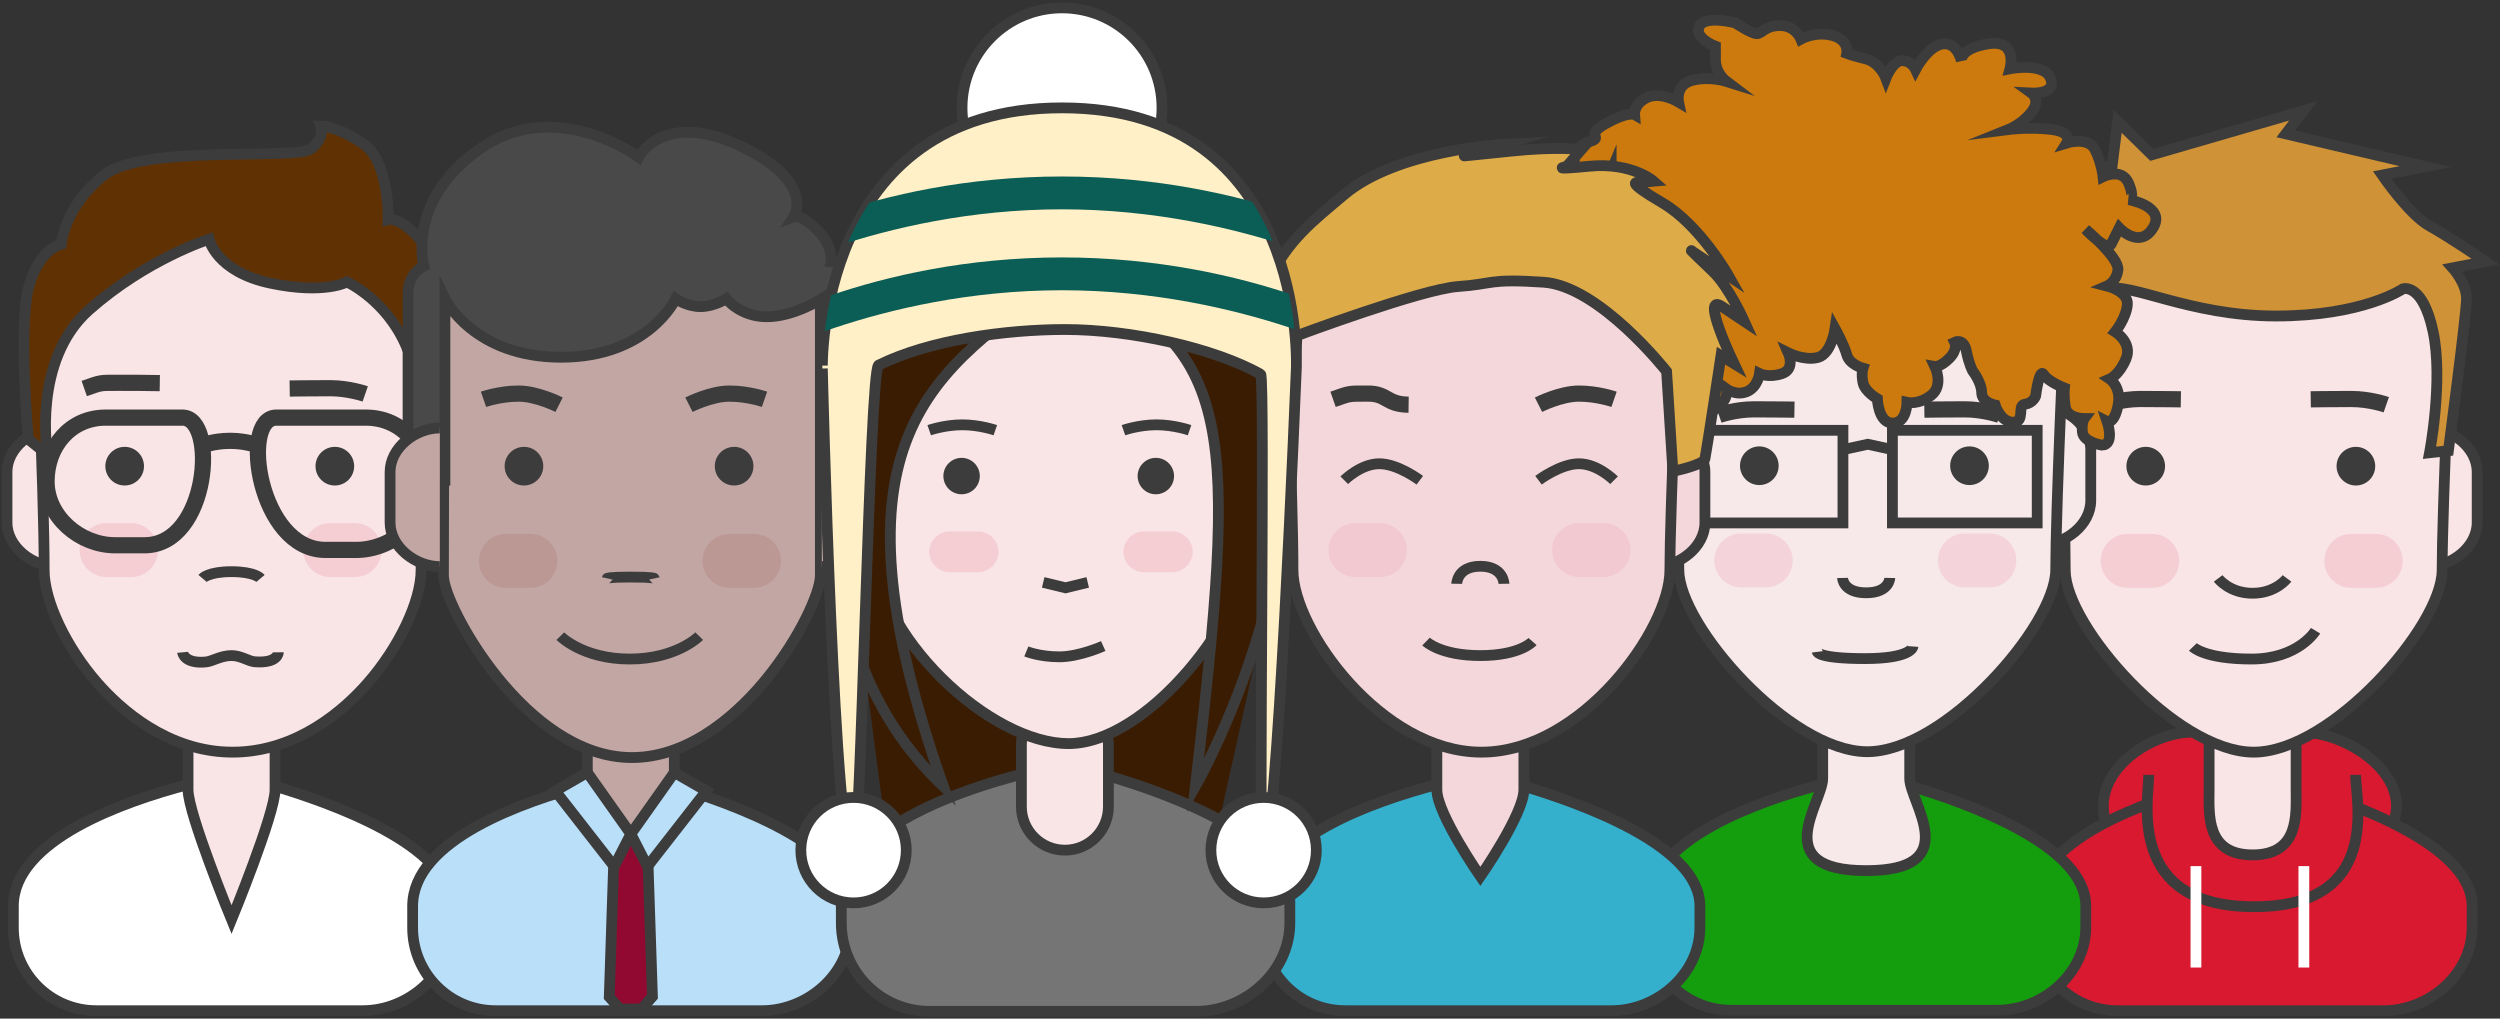 <?xml version="1.0" encoding="utf-8"?>
<!-- Generator: Adobe Illustrator 17.0.2, SVG Export Plug-In . SVG Version: 6.00 Build 0)  -->
<!DOCTYPE svg PUBLIC "-//W3C//DTD SVG 1.1//EN" "http://www.w3.org/Graphics/SVG/1.1/DTD/svg11.dtd">
<svg version="1.1" id="JC" xmlns="http://www.w3.org/2000/svg" xmlns:xlink="http://www.w3.org/1999/xlink" x="0px" y="0px"
	 width="463.333px" height="188.776px" viewBox="0 0 463.333 188.776" enable-background="new 0 0 463.333 188.776"
	 xml:space="preserve">
<rect x="0" y="0" width="463.333" height="188.776" fill="#333333" stroke="none"/>
<path fill="#65AEF1" stroke="#3C3C3C" stroke-miterlimit="10" d="M442.794,154.565"/>
<path fill="#D8192F" stroke="#3C3C3C" stroke-width="2" stroke-miterlimit="10" d="M444.148,149.362
	c0,7.554-10.124,13.679-17.679,13.679h-19.976c-7.554,0-16.679-6.124-16.679-13.679l0,0c0-7.554,9.124-13.679,16.679-13.679h19.976
	C434.024,135.683,444.148,141.808,444.148,149.362L444.148,149.362z"/>
<path fill="#D8192F" stroke="#3C3C3C" stroke-width="2" stroke-miterlimit="10" d="M458.169,167.94
	c0-11.244-22.085-19.158-33.688-22.54l-6.875,9.557l-8.188-9.552c-11.823,3.097-32.375,10.247-32.375,22.535c0,3.977,0,4,0,4
	c0,8.491,6.884,15.375,15.375,15.375h49.375c8.491,0,16.375-6.884,16.375-15.375C458.169,171.94,458.169,172.417,458.169,167.94z"/>
<path fill="#D8192F" stroke="#3C3C3C" stroke-width="2" stroke-miterlimit="10" d="M436.57,143.604c0,4.66,4.983,24.437-18.8,24.437
	s-19.533-19.777-19.533-24.437"/>
<line fill="#FFFFFF" stroke="#FFFFFF" stroke-width="2" stroke-miterlimit="10" x1="406.982" y1="160.521" x2="406.982" y2="179.315"/>
<line fill="#FFFFFF" stroke="#FFFFFF" stroke-width="2" stroke-miterlimit="10" x1="426.982" y1="160.521" x2="426.982" y2="179.315"/>
<path fill="#F9E4E6" stroke="#3C3C3C" stroke-width="2" stroke-miterlimit="10" d="M425.544,146.377
	c0,4.453,0.683,12.062-8.062,12.062c-8.745,0-8.062-7.61-8.062-12.062v-11.5c0-4.453,3.61-8.062,8.062-8.062l0,0
	c4.453,0,8.062,3.61,8.062,8.062V146.377z"/>
<path fill="#F9E4E6" stroke="#3C3C3C" stroke-width="2" stroke-miterlimit="10" d="M385.084,105.011L385.084,105.011
	c-4.507,0-9.222-3.653-9.222-8.16v-9.376c0-4.507,4.715-8.16,9.222-8.16"/>
<path fill="#F9E4E6" stroke="#3C3C3C" stroke-width="2" stroke-miterlimit="10" d="M449.879,79.314L449.879,79.314
	c4.507,0,9.221,3.653,9.221,8.16v9.376c0,4.507-4.715,8.16-9.221,8.16"/>
<g id="face_18_">
	<path fill="#F9E4E6" d="M417.681,139.398c-14.631,0-34.929-23.427-34.929-33.743c0-14.611-1.485-47.459-1.775-53.742h73.584
		c-0.307,6.625-1.952,42.722-1.952,53.742C452.609,115.971,432.312,139.398,417.681,139.398z"/>
	<g>
		<path fill="#3C3C3C" d="M453.514,52.913c-0.401,8.726-1.905,42.188-1.905,52.742c0,9.75-20.076,32.744-33.928,32.744
			s-33.928-22.993-33.928-32.744c0-13.951-1.351-44.48-1.728-52.742H453.514 M455.609,50.913H379.93c0,0,1.823,38.466,1.823,54.742
			c0,11.241,21.289,34.744,35.928,34.744s35.928-23.502,35.928-34.744C453.609,93.448,455.609,50.913,455.609,50.913L455.609,50.913
			z"/>
	</g>
</g>
<circle fill="#3C3C3C" cx="397.675" cy="86.398" r="3.582"/>
<circle fill="#3C3C3C" cx="436.625" cy="86.398" r="3.582"/>
<path fill="none" stroke="#3C3C3C" stroke-width="3" stroke-miterlimit="10" d="M390.183,75.007c0,0,3.052-1.061,6.501-1.061
	s7.501,0.061,7.501,0.061"/>
<path fill="none" stroke="#3C3C3C" stroke-width="3" stroke-miterlimit="10" d="M428.256,74.007c0,0,4.052-0.061,7.501-0.061
	s6.501,1.061,6.501,1.061"/>
<path fill="#F4CED3" d="M403.863,103.949c0,2.761-2.239,5-5,5h-4.533c-2.761,0-5-2.239-5-5l0,0c0-2.761,2.239-5,5-5h4.533
	C401.624,98.949,403.863,101.188,403.863,103.949L403.863,103.949z"/>
<path fill="#F4CED3" d="M445.309,103.949c0,2.761-2.239,5-5,5h-4.533c-2.761,0-5-2.239-5-5l0,0c0-2.761,2.239-5,5-5h4.533
	C443.07,98.949,445.309,101.188,445.309,103.949L445.309,103.949z"/>
<path fill="none" stroke="#3C3C3C" stroke-width="2" stroke-miterlimit="10" d="M406.412,119.896c0,0,2.157,2.246,10.87,2.246
	c8.713,0,11.87-5.246,11.87-5.246"/>
<path fill="none" stroke="#3C3C3C" stroke-width="2" stroke-miterlimit="10" d="M411.098,107.195c0,0,2.053,2.754,6.379,2.754
	s6.379-2.754,6.379-2.754"/>
<path fill="#CF9236" stroke="#3C3C3C" stroke-width="2" stroke-miterlimit="10" d="M385.095,84.169l-2.199,0.647
	c0,0-3.104-5.561-3.104-12.415c0-6.854-2.716-17.718,0-23.408s9.958-12.027,9.958-12.027l-2.845-6.078h4.526l1.035-8.406
	l6.337,6.208l28.064-8.147l-3.233,4.268l25.865,6.078l-8.018,1.552c0,0,5.044,7.372,8.794,9.441s10.346,6.596,10.346,6.596
	l-6.078,1.164c0,0,2.586,2.845,2.586,5.69c0,2.845-3.362,28.193-3.362,28.193l-3.492,0.388c0,0,2.586-13.45,0.647-22.503
	c-1.94-9.053-5.561-7.889-5.561-7.889s-7.372,5.044-23.537,5.044c-16.166,0-27.288-6.466-31.297-4.914
	c-4.009,1.552-5.302,5.82-5.69,10.346C384.448,68.521,385.095,84.169,385.095,84.169z"/>
<path fill="#65AEF1" stroke="#3C3C3C" stroke-miterlimit="10" d="M371.181,154.482"/>
<path fill="#149E0D" stroke="#3C3C3C" stroke-width="2" stroke-miterlimit="10" d="M386.556,167.857
	c0-11.244-22.085-19.158-33.688-22.54l-6.875,9.557l-8.188-9.552c-11.823,3.097-32.375,10.247-32.375,22.535c0,3.977,0,4,0,4
	c0,8.491,6.884,15.375,15.375,15.375h49.375c8.491,0,16.375-6.884,16.375-15.375C386.556,171.857,386.556,172.334,386.556,167.857z"
	/>
<path fill="#F7E8EA" stroke="#3C3C3C" stroke-width="2" stroke-miterlimit="10" d="M353.931,144.295
	c0,4.453,10.328,17.062-8.062,17.062s-8.062-12.61-8.062-17.062v-9.5c0-4.453,3.61-8.062,8.062-8.062l0,0
	c4.453,0,8.062,3.61,8.062,8.062V144.295z"/>
<path fill="#F7E8EA" stroke="#3C3C3C" stroke-width="2" stroke-miterlimit="10" d="M322.471,100.928L322.471,100.928
	c-4.507,0-9.221-3.653-9.221-8.16v-9.376c0-4.507,4.715-8.16,9.221-8.16"/>
<path fill="#F7E8EA" stroke="#3C3C3C" stroke-width="2" stroke-miterlimit="10" d="M378.265,75.232L378.265,75.232
	c4.507,0,9.221,3.653,9.221,8.16v9.376c0,4.507-4.715,8.16-9.221,8.16"/>
<g id="face_1_">
	<path fill="#F7E8EA" d="M346.067,139.315c-14.631,0-34.928-23.427-34.928-33.743c0-14.611-1.485-47.459-1.775-53.742h73.583
		c-0.307,6.625-1.952,42.722-1.952,53.742C380.995,115.888,360.698,139.315,346.067,139.315z"/>
	<g>
		<path fill="#3C3C3C" d="M381.9,52.83c-0.401,8.726-1.905,42.188-1.905,52.742c0,9.75-20.076,32.744-33.928,32.744
			s-33.928-22.993-33.928-32.744c0-13.951-1.351-44.48-1.728-52.742H381.9 M383.995,50.83h-75.679c0,0,1.823,38.466,1.823,54.742
			c0,11.241,21.289,34.744,35.928,34.744s35.928-23.502,35.928-34.744C381.995,93.365,383.995,50.83,383.995,50.83L383.995,50.83z"
			/>
	</g>
</g>
<circle fill="#3C3C3C" cx="326.061" cy="86.316" r="3.582"/>
<circle fill="#3C3C3C" cx="365.012" cy="86.316" r="3.582"/>
<path fill="none" stroke="#3C3C3C" stroke-width="3" stroke-miterlimit="10" d="M318.569,76.924c0,0,3.052-1.061,6.501-1.061
	s7.501,0.061,7.501,0.061"/>
<path fill="none" stroke="#3C3C3C" stroke-width="3" stroke-miterlimit="10" d="M356.643,75.924c0,0,4.052-0.061,7.501-0.061
	s6.501,1.061,6.501,1.061"/>
<path fill="#F4D4DA" d="M332.249,103.867c0,2.761-2.239,5-5,5h-4.533c-2.761,0-5-2.239-5-5l0,0c0-2.761,2.239-5,5-5h4.533
	C330.011,98.867,332.249,101.105,332.249,103.867L332.249,103.867z"/>
<path fill="#F4D4DA" d="M373.695,103.867c0,2.761-2.239,5-5,5h-4.533c-2.761,0-5-2.239-5-5l0,0c0-2.761,2.239-5,5-5h4.533
	C371.457,98.867,373.695,101.105,373.695,103.867L373.695,103.867z"/>
<path fill="none" stroke="#3C3C3C" stroke-width="2" stroke-miterlimit="10" d="M336.799,120.813c0,0,0.157,1.246,8.87,1.246
	s8.87-2.246,8.87-2.246"/>
<path fill="none" stroke="#3C3C3C" stroke-width="2" stroke-miterlimit="10" d="M341.485,107.112c0,0,0.053,2.754,4.379,2.754
	s4.379-2.754,4.379-2.754"/>
<path fill="#CC7A0D" stroke="#3C3C3C" stroke-width="2" stroke-miterlimit="10" d="M349.52,14.499c0,0,1.25-3.25,3-3.25
	s2.5,1.625,2.5,1.625s2.25-4.321,5-4.723c2.75-0.402,3.5,3.174,3.5,3.174s-0.5-2.335,5-3.205s4,4.629,4,4.629s6.25-1.25,7.5,1.75
	s-3.5,2.75-3.5,2.75s1.75,1.25,0,3.5s-4.25,3.25-4.25,3.25s3.919-0.5,7.96,0s2.79,2.5,2.79,2.5s4-1.25,5.25,1.25s1.5,5,1.5,5
	s3.5-1.75,4.75,1.25s0,3,0,3s7,1.25,4.5,5.25s-6.25,0-6.25,0s-0.75,1.5-1.5,3s-4.75-2.75-4.75-2.75s6.25,5.25,6,7.5s-2,3-2,3
	s4,1,3.75,3.5s-2.25,5-2.25,5s3.25,2,2,5s-3,3.75-3,3.75s2.25,1.5,1.5,5s-2,2.864-2,2.864s1.5,4.386-1,4.386
	c0,0-3.417-0.583-3.583-2.417c-0.167-1.833,0.333-2.5,0.333-2.5s-3.167,0-3.5-2.167c-0.333-2.167-0.167-3.5-0.167-3.5
	s-3-1.167-3.833-2.5c-0.833-1.333-1.5,4-1.5,4s-0.5,1.333-2,1.5c-1.5,0.167,0.167,3.333-2.167,3.333
	c-2.333,0-3.333-3.167-3.333-3.167s-2.5-0.5-2.5-2.333c0-1.833-1.667-4-1.667-4s-0.667-1.167-1.167-3.667s-2.167-1.667-2.167-1.667
	s0.667,1.333-1,3c-1.667,1.667-2.667,1.5-2.667,1.5s1.667,3.5-0.667,5.333c-2.333,1.833-4.5,1.333-4.5,1.333s0,3.833-2.667,3.833
	c-2.667,0-2.833-4.5-2.833-4.5s-2.333-1.333-2.667-3c-0.333-1.667,0-2.667,0-2.667s-2.5-0.667-3-2.5
	c-0.5-1.833-2.167-4.833-2.167-4.833s-0.667,4.667-3.167,5.333s-5.5-0.833-5.5-0.833s1.333,3-1.167,3.833
	c-2.5,0.833-4.167,0-4.167,0s-0.333,2.5-2.333,3.333c-2,0.833-3.833-0.5-3.833-0.5s0.667,1.667-1.667,3.5c-2.333,1.833-4,0-4,0
	s1.667,4.167,0,5c-1.667,0.833-3.5-0.5-3.5-0.5s2,3,0,4s-2.667,0-2.667,0s-0.5,4.333-3.333,2.833c-2.833-1.5-1-4.167-1-4.167
	s-2.167-1-2.667-3.667c-0.5-2.667,1.167-2.5,1.167-2.5s-1.687-1.333-1.26-3.667c0.427-2.333,2.26-2.5,2.26-2.5
	s-2.492-1.333-2.329-3.833c0.163-2.5,2.496-3.833,2.496-3.833l-1.167-3.333c0,0-1,0.833-3.333,0.833s-2.333,0-2.333,0
	s2.167,2.833,0,3.667c-2.167,0.833-3.833,0.667-3.833,0.667s-1.5,4.333-4.333,2.333s0-5.167,0-5.167s0.167-2.667,0.667-4.5
	c0.5-1.833,2-2,2-2s-1.667-2.667-0.667-6.333s3.333-3,3.333-3s1,0.167,2.667-1.5s-1.333-3.333,1.333-5.167
	c2.667-1.833,5.167-1.5,5.167-1.5s0.833-1.667-0.333-2.833c-1.167-1.167-3,0-3.5-1.167c-0.5-1.167-0.5-2-0.5-2s-0.833,2-4,1.333
	c-3.167-0.667-2.833-3.5-2.833-3.5s0-2.5,2.833-3.333c2.833-0.833-1.167-1,3-3.333c4.167-2.333,5.333-1.667,5.333-1.667
	s-0.167-2,2.333-3.167c2.5-1.167,5.833,0.833,5.833,0.833s-0.667-3.167,2.5-4c3.167-0.833,6.333,0.167,6.333,0.167s-2-1.5-2-4
	s0-2.5,0-2.5s-4-1.5-3-3.667s6.667-0.667,6.667-0.667s3,2,4,2s1.5-1.5,4.333-1.5s3.833,2.5,3.833,2.5s2.667-1.5,5.833-0.667
	c3.167,0.833,2.667,3.333,2.667,3.333s0.833,0.333,3.5,1C348.436,11.583,349.52,14.499,349.52,14.499z"/>
<rect x="314.727" y="79.751" fill="none" stroke="#3C3C3C" stroke-width="2" stroke-miterlimit="10" width="26.833" height="17.167"/>
<rect x="350.727" y="79.751" fill="none" stroke="#3C3C3C" stroke-width="2" stroke-miterlimit="10" width="26.833" height="17.167"/>
<polyline fill="none" stroke="#3C3C3C" stroke-width="2" stroke-miterlimit="10" points="341.56,83.334 346.156,82.334 
	350.727,83.334 "/>
<path fill="#65AEF1" stroke="#3C3C3C" stroke-miterlimit="10" d="M68.225,154.565"/>
<path fill="#FFFFFF" stroke="#3C3C3C" stroke-width="2" stroke-miterlimit="10" d="M83.6,167.94
	c0-11.244-22.085-19.158-33.688-22.54l-6.875,9.557l-8.188-9.552c-11.823,3.097-32.375,10.247-32.375,22.535c0,3.977,0,4,0,4
	c0,8.491,6.884,15.375,15.375,15.375h49.375c8.491,0,16.375-6.884,16.375-15.375C83.6,171.94,83.6,172.417,83.6,167.94z"/>
<path fill="#F9E4E6" stroke="#3C3C3C" stroke-width="2" stroke-miterlimit="10" d="M50.975,146.377
	c0,4.453-8.062,24.062-8.062,24.062s-8.062-19.61-8.062-24.062v-11.5c0-4.453,3.61-8.062,8.062-8.062l0,0
	c4.453,0,8.062,3.61,8.062,8.062V146.377z"/>
<path fill="#F9E4E6" stroke="#3C3C3C" stroke-width="2" stroke-miterlimit="10" d="M10.515,105.011L10.515,105.011
	c-4.507,0-9.221-3.653-9.221-8.16v-9.376c0-4.507,4.715-8.16,9.221-8.16"/>
<path fill="#F9E4E6" stroke="#3C3C3C" stroke-width="2" stroke-miterlimit="10" d="M75.309,79.314L75.309,79.314
	c4.507,0,9.221,3.653,9.221,8.16v9.376c0,4.507-4.715,8.16-9.221,8.16"/>
<g id="face_13_">
	<path fill="#F9E4E6" d="M43.111,139.398c-19.828,0-34.928-22.489-34.928-33.743c0-14.915-1.547-47.136-1.792-52.137l31.315-15.528
		L80.005,51.63c-0.27,5.8-1.966,42.836-1.966,54.025C78.039,116.909,62.939,139.398,43.111,139.398z"/>
	<g>
		<path fill="#3C3C3C" d="M37.786,39.066L78.97,52.347c-0.356,7.731-1.931,42.51-1.931,53.308c0,5.451-3.962,13.787-9.636,20.27
			c-4.076,4.658-12.653,12.473-24.292,12.473c-11.64,0-20.216-7.815-24.292-12.473c-5.673-6.484-9.636-14.819-9.636-20.27
			c0-14.394-1.438-44.853-1.761-51.532L37.786,39.066 M37.626,36.913l-32.266,16c0,0,1.823,36.466,1.823,52.742
			c0,11.241,15.039,34.744,35.928,34.744c20.889,0,35.928-23.502,35.928-34.744c0-12.207,2-54.742,2-54.742L37.626,36.913
			L37.626,36.913z"/>
	</g>
</g>
<circle fill="#3C3C3C" cx="23.105" cy="86.398" r="3.582"/>
<circle fill="#3C3C3C" cx="62.056" cy="86.398" r="3.582"/>
<path fill="none" stroke="#3C3C3C" stroke-width="3" stroke-miterlimit="10" d="M15.613,72.007c3.291-1.145,2.773-1.061,6.501-1.061
	c3.592,0,3.314-0.002,7.501,0.061"/>
<path fill="none" stroke="#3C3C3C" stroke-width="3" stroke-miterlimit="10" d="M53.687,72.007c0,0,4.052-0.061,7.501-0.061
	s6.501,1.061,6.501,1.061"/>
<path fill="#F4CED3" d="M29.293,101.949c0,2.761-2.239,5-5,5h-4.533c-2.761,0-5-2.239-5-5l0,0c0-2.761,2.239-5,5-5h4.533
	C27.055,96.949,29.293,99.188,29.293,101.949L29.293,101.949z"/>
<path fill="#F4CED3" d="M70.739,101.949c0,2.761-2.239,5-5,5h-4.533c-2.761,0-5-2.239-5-5l0,0c0-2.761,2.239-5,5-5h4.533
	C68.501,96.949,70.739,99.188,70.739,101.949L70.739,101.949z"/>
<path fill="none" stroke="#3C3C3C" stroke-width="2" stroke-miterlimit="10" d="M33.843,120.896c0,0,0.209,2.169,4.31,1.789
	c1.213-0.112,2.766-1.185,4.755-1.185c1.753,0,3.151,1.056,4.268,1.147c4.432,0.358,4.409-1.751,4.409-1.751"/>
<path fill="none" stroke="#3C3C3C" stroke-width="2" stroke-miterlimit="10" d="M37.529,107.195c0,0,1.053-1.246,5.379-1.246
	s5.379,1.246,5.379,1.246"/>
<path fill="#603102" stroke="#3C3C3C" stroke-width="2" stroke-miterlimit="10" d="M8.812,84.274c0,0-2.958-17.4,7.699-26.839
	s22.227-13.093,22.227-13.093s1.304,6.003,11.352,8.134c10.048,2.131,14.224-0.218,14.224-0.218s7.308,3.349,10.961,11.875
	s3.74,19.618,3.74,19.618l4.785,0.654c0,0,1.827-28.188-3.349-36.409s-8.525-7.308-8.525-7.308s0.304-10.657-4.567-14.006
	s-7.916-3.349-7.916-3.349s0.913,2.131-1.827,4.263s-31.057-0.913-38.365,4.872s-7.916,12.788-7.916,12.788s-4.263,0.913-6.09,8.221
	s0,27.929,0,27.929L8.812,84.274z"/>
<path fill="none" stroke="#3C3C3C" stroke-width="3" stroke-miterlimit="10" d="M8.631,89.227c0,6.532,6.177,11.828,12.709,11.828
	h5.436c11.975,0,13.585-23.655,7.053-23.655H19.577C13.044,77.399,8.631,82.695,8.631,89.227L8.631,89.227z"/>
<path fill="none" stroke="#3C3C3C" stroke-width="3" stroke-miterlimit="10" d="M79.145,89.659c0,6.771-6.403,12.26-13.174,12.26
	h-5.635c-12.412,0-15.909-24.52-9.138-24.52h16.6C74.57,77.399,79.145,82.888,79.145,89.659L79.145,89.659z"/>
<path fill="none" stroke="#3C3C3C" stroke-width="3" stroke-miterlimit="10" d="M37.079,82.699c0,0,2.305-1,5.566-1s5.566,1,5.566,1
	"/>
<g id="neck_-_copie_4">
	<path fill="#C1A6A3" stroke="#3C3C3C" stroke-width="2" stroke-miterlimit="10" d="M124.975,151.377
		c0,4.453-8.062,12.062-8.062,12.062s-8.062-7.61-8.062-12.062v-11.5c0-4.453,3.61-8.062,8.062-8.062l0,0
		c4.453,0,8.062,3.61,8.062,8.062V151.377z"/>
</g>
<g id="clothes_-_copie_4">
	<path fill="#B9DFF9" stroke="#3C3C3C" stroke-width="2" stroke-miterlimit="10" d="M157.6,167.94
		c0-11.244-22.085-19.158-33.688-22.54l-6.875,9.557l-8.188-9.552c-11.823,3.097-32.375,10.247-32.375,22.535c0,3.977,0,4,0,4
		c0,8.491,6.884,15.375,15.375,15.375h49.375c8.491,0,16.375-6.884,16.375-15.375C157.6,171.94,157.6,172.417,157.6,167.94z"/>
	<path fill="#65AEF1" stroke="#3C3C3C" stroke-miterlimit="10" d="M142.225,154.565"/>
	<polygon fill="#910930" stroke="#3C3C3C" stroke-width="2" stroke-miterlimit="10" points="118.917,187 114.917,187 
		112.917,184.771 113.917,154.565 119.917,154.565 120.917,184.708 	"/>
	<polyline fill="#B9DFF9" stroke="#3C3C3C" stroke-width="2" stroke-miterlimit="10" points="108.85,143.167 116.912,154.565 
		113.833,160.583 102.917,146.583 108.85,143.167 	"/>
	<polyline fill="#B9DFF9" stroke="#3C3C3C" stroke-width="2" stroke-miterlimit="10" points="124.979,143.167 116.917,154.565 
		119.995,160.583 130.912,146.583 124.979,143.167 	"/>
</g>
<g id="face_-_copie_4">
	<g id="face_4_">
		<path fill="#C1A6A3" d="M117.111,140.398c-20.026,0-34.928-28.323-34.928-33.743c0-14.752,0.147-53.98,0.173-60.742h69.683v60.742
			C152.039,112.264,137.574,140.398,117.111,140.398z"/>
		<path fill="#3C3C3C" d="M151.039,46.913v59.742c0,2.688-3.496,10.856-9.817,18.595c-4.316,5.284-13.187,14.148-24.111,14.148
			c-19.022,0-33.928-27.659-33.928-32.744c0-14.143,0.135-50.787,0.169-59.742H151.039 M153.039,44.913H81.36
			c0,0-0.177,45.466-0.177,61.742c0,5.845,15.406,34.744,35.928,34.744s35.928-28.107,35.928-34.744
			C153.039,94.448,153.039,44.913,153.039,44.913L153.039,44.913z"/>
	</g>
</g>
<g id="eyes_-_copie_4">
	<circle fill="#3C3C3C" cx="97.105" cy="86.398" r="3.582"/>
	<circle fill="#3C3C3C" cx="136.056" cy="86.398" r="3.582"/>
</g>
<g id="eyebrows_-_copie_4">
	<path fill="none" stroke="#3C3C3C" stroke-width="3" stroke-miterlimit="10" d="M89.613,74.007c0,0,3.052-1.061,6.501-1.061
		s7.501,2.061,7.501,2.061"/>
	<path fill="none" stroke="#3C3C3C" stroke-width="3" stroke-miterlimit="10" d="M127.687,75.007c0,0,4.052-2.061,7.501-2.061
		s6.501,1.061,6.501,1.061"/>
</g>
<g id="cheeks_-_copie_4">
	<path fill="#BC9895" d="M103.293,103.949c0,2.761-2.239,5-5,5h-4.533c-2.761,0-5-2.239-5-5l0,0c0-2.761,2.239-5,5-5h4.533
		C101.055,98.949,103.293,101.188,103.293,103.949L103.293,103.949z"/>
	<path fill="#BC9895" d="M144.739,103.949c0,2.761-2.239,5-5,5h-4.533c-2.761,0-5-2.239-5-5l0,0c0-2.761,2.239-5,5-5h4.533
		C142.501,98.949,144.739,101.188,144.739,103.949L144.739,103.949z"/>
</g>
<g id="mouth_-_copie_4">
	<path fill="none" stroke="#3C3C3C" stroke-width="2" stroke-miterlimit="10" d="M103.843,117.896c0,0,4.157,4.246,12.87,4.246
		s12.87-4.246,12.87-4.246"/>
</g>
<g id="nose_-_copie_4">
	<path fill="none" stroke="#3C3C3C" stroke-width="2" stroke-miterlimit="10" d="M112.529,107.195c0,0,0.053-0.246,4.379-0.246
		c4.326,0,4.379,0.246,4.379,0.246"/>
</g>
<g id="hair_-_copie_3">
	<path fill="#494949" stroke="#3C3C3C" stroke-width="2" stroke-miterlimit="10" d="M82.46,89.346V55.369
		c0,0,5.253,10.839,21.512,10.839s21.261-10.839,21.261-10.839s2.084,1.459,4.586,1.459c2.501,0,4.794-1.459,4.794-1.459
		s2.501,3.335,7.504,3.335s10.214-3.335,10.214-3.335v32.934l5.42,3.544c0,0,0-35.644,0-39.396c0-3.752-3.752-3.96-3.752-3.96
		s0.521-2.814-2.501-5.836c-3.022-3.022-4.377-2.501-4.377-2.501s4.169-6.462-10.005-13.132s-18.76,2.084-18.76,2.084
		s-15.216-11.256-29.182-1.668S78.542,49.324,78.542,49.324s-2.918,1.251-2.918,5.003s0,38.771,0,38.771L82.46,89.346z"/>
</g>
<g id="ears_-_copie_4">
	<path fill="#C1A6A3" stroke="#3C3C3C" stroke-width="2" stroke-miterlimit="10" d="M81.515,105.011L81.515,105.011
		c-4.507,0-9.221-3.653-9.221-8.16v-9.376c0-4.507,4.715-8.16,9.221-8.16"/>
	<path fill="#C1A6A3" stroke="#3C3C3C" stroke-width="2" stroke-miterlimit="10" d="M152.309,79.314L152.309,79.314
		c4.507,0,9.221,3.653,9.221,8.16v9.376c0,4.507-4.715,8.16-9.221,8.16"/>
</g>
<path fill="#65AEF1" stroke="#3C3C3C" stroke-miterlimit="10" d="M299.673,154.565"/>
<path fill="#34AFCC" stroke="#3C3C3C" stroke-width="2" stroke-miterlimit="10" d="M315.048,167.94
	c0-11.244-22.085-19.158-33.688-22.54l-6.875,9.557l-8.188-9.552c-11.823,3.097-32.375,10.247-32.375,22.535c0,3.977,0,4,0,4
	c0,8.491,6.884,15.375,15.375,15.375h49.375c8.491,0,16.375-6.884,16.375-15.375C315.048,171.94,315.048,172.417,315.048,167.94z"/>
<path fill="#F4D7DB" stroke="#3C3C3C" stroke-width="2" stroke-miterlimit="10" d="M282.423,146.377
	c0,4.453-8.062,16.062-8.062,16.062s-8.062-11.61-8.062-16.062v-11.5c0-4.453,3.61-8.062,8.062-8.062l0,0
	c4.453,0,8.062,3.61,8.062,8.062V146.377z"/>
<path fill="#F4D7DB" stroke="#3C3C3C" stroke-width="2" stroke-miterlimit="10" d="M241.963,106.011L241.963,106.011
	c-4.507,0-9.221-3.653-9.221-8.16v-9.376c0-4.507,4.715-8.16,9.221-8.16"/>
<path fill="#F4D7DB" stroke="#3C3C3C" stroke-width="2" stroke-miterlimit="10" d="M306.757,79.314L306.757,79.314
	c4.507,0,9.221,3.653,9.221,8.16v9.376c0,4.507-4.715,8.16-9.221,8.16"/>
<g id="face_16_">
	<path fill="#F4D7DB" d="M274.559,139.398c-18.76,0-34.928-22.632-34.928-33.743c0-14.951-1.555-47.293-1.794-52.174L267.179,37
		l44.274,14.624c-0.269,5.78-1.966,42.838-1.966,54.03C309.487,116.766,293.319,139.398,274.559,139.398z"/>
	<g>
		<path fill="#3C3C3C" d="M267.285,38.088l43.134,14.247c-0.355,7.706-1.932,42.515-1.932,53.319
			c0,10.503-16.052,32.744-33.928,32.744c-17.876,0-33.928-22.24-33.928-32.744c0-14.446-1.448-45.074-1.765-51.604L267.285,38.088
			 M267.074,35.913l-30.266,17c0,0,1.823,36.466,1.823,52.742c0,11.241,16.487,34.744,35.928,34.744s35.928-23.502,35.928-34.744
			c0-12.207,2-54.742,2-54.742L267.074,35.913L267.074,35.913z"/>
	</g>
</g>
<path fill="none" stroke="#3C3C3C" stroke-width="2" stroke-miterlimit="10" d="M285.135,89.007c0,0,4.052-3.061,7.501-3.061
	s6.501,3.061,6.501,3.061"/>
<path fill="none" stroke="#3C3C3C" stroke-width="2" stroke-miterlimit="10" d="M263.138,89.007c0,0-4.052-3.061-7.501-3.061
	c-3.45,0-6.501,3.061-6.501,3.061"/>
<path fill="none" stroke="#3C3C3C" stroke-width="3" stroke-miterlimit="10" d="M247.061,74.007
	c3.291-1.145,2.773-1.061,6.501-1.061c3.592,0,3.314,1.998,7.501,2.061"/>
<path fill="none" stroke="#3C3C3C" stroke-width="3" stroke-miterlimit="10" d="M285.135,75.007c0,0,4.052-2.061,7.501-2.061
	s6.501,1.061,6.501,1.061"/>
<path fill="#F2C9D0" d="M260.741,101.949c0,2.761-2.239,5-5,5h-4.533c-2.761,0-5-2.239-5-5l0,0c0-2.761,2.239-5,5-5h4.533
	C258.503,96.949,260.741,99.188,260.741,101.949L260.741,101.949z"/>
<path fill="#F2C9D0" d="M302.187,101.949c0,2.761-2.239,5-5,5h-4.533c-2.761,0-5-2.239-5-5l0,0c0-2.761,2.239-5,5-5h4.533
	C299.949,96.949,302.187,99.188,302.187,101.949L302.187,101.949z"/>
<path fill="none" stroke="#3C3C3C" stroke-width="2" stroke-miterlimit="10" d="M264.291,118.896c0,0,2.67,2.604,10.064,2.604
	c7.395,0,9.676-2.604,9.676-2.604"/>
<path fill="none" stroke="#3C3C3C" stroke-width="2" stroke-miterlimit="10" d="M269.977,108.195c0,0,0.053-3.246,4.379-3.246
	c4.326,0,4.379,3.246,4.379,3.246"/>
<path fill="#DDAB47" stroke="#3C3C3C" stroke-width="2" stroke-miterlimit="10" d="M240.375,62.208l-1.25,24.19
	c0,0-5.008-4.556-5.352-2.477c-0.344,2.079-1.031-7.463-1.031-7.463s-1.344-16.332,2.247-24.156
	c3.591-7.824,8.389-11.351,14.068-16.175c9.861-8.376,29.549-9.376,29.549-9.376l-7.232,2.137c0,0-0.242,0.065,8.496-0.861
	c8.738-0.926,13.223-0.305,13.223-0.305l-2.729,3.125c0,0-3.669,0.727,4.201-0.042c7.87-0.769,11.892,2.778,11.892,2.778
	l-2.979,0.26c0,0-2.393-0.347,4.59,3.733c6.983,4.08,12.297,13.53,12.297,13.53l-6.721-4.529c0,0-1.584-1.387,3.812,3.746
	c2.971,2.827,5.845,9.259,5.845,9.259s0,0-4.167-2.778s2.226,10.583,2.226,10.583l-2.4-1.468c0,0-2.715,17.986-2.98,19.126
	c-0.266,1.14-5.936,2.31-5.936,2.31l-1.168-18.521c0,0-12.425-15.837-22.796-16.531s-9.132,0.335-15.845,0.798
	S240.375,62.208,240.375,62.208z"/>
<polygon fill="#3A1C02" points="224.568,158.564 164.485,156.293 158.193,108.126 237.485,100.314 "/>
<g>
	<path fill="#757575" d="M172.298,187.439c-9.029,0-16.375-7.346-16.375-16.375v-4c0-17.884,39.639-25.063,41.327-25.36l0.197-0.034
		l0.195,0.044c1.69,0.38,41.406,9.482,41.406,25.351v4c0,8.723-8.119,16.375-17.375,16.375H172.298z"/>
	<path fill="#3C3C3C" d="M197.423,142.689c0,0,40.625,9.125,40.625,24.375c0,3.728,0,4,0,4c0,8.491-7.884,15.375-16.375,15.375
		h-49.375c-8.491,0-15.375-6.884-15.375-15.375c0,0,0-0.355,0-4C156.923,149.814,197.423,142.689,197.423,142.689 M197.47,140.65
		l-0.394,0.069c-1.721,0.303-42.153,7.631-42.153,26.345v4c0,9.581,7.794,17.375,17.375,17.375h49.375
		c9.96,0,18.375-7.957,18.375-17.375v-4c0-7.213-7.251-13.859-21.55-19.755c-10.197-4.204-20.215-6.476-20.637-6.571L197.47,140.65
		L197.47,140.65z"/>
</g>
<g>
	<defs>
		<path id="SVGID_1_" d="M238.048,167.064c0-15.25-40.625-24.375-40.625-24.375s-40.5,7.125-40.5,24.375c0,3.645,0,4,0,4
			c0,8.491,6.884,15.375,15.375,15.375h49.375c8.491,0,16.375-6.884,16.375-15.375C238.048,171.064,238.048,170.793,238.048,167.064
			z"/>
	</defs>
	<clipPath id="SVGID_2_">
		<use xlink:href="#SVGID_1_"  overflow="visible"/>
	</clipPath>
</g>
<path fill="#65AEF1" stroke="#3C3C3C" stroke-miterlimit="10" d="M221.964,154.981"/>
<path fill="#F9E4E6" stroke="#3C3C3C" stroke-width="2" stroke-miterlimit="10" d="M205.423,149.502c0,4.453-3.61,8.062-8.062,8.062
	l0,0c-4.453,0-8.062-3.61-8.062-8.062v-11.5c0-4.453,3.61-8.062,8.062-8.062l0,0c4.453,0,8.062,3.61,8.062,8.062V149.502z"/>
<g id="face_17_">
	<path fill="#F9E4E6" d="M198.048,137.814c-15.07,0-35.833-20.57-35.833-35.5c0-13.857,0.138-50.634,0.163-57.167h68.837v57.167
		C231.214,113.75,212.633,137.814,198.048,137.814z"/>
	<g>
		<path fill="#3C3C3C" d="M230.214,46.147v56.167c0,5.143-4.411,13.886-10.727,21.262c-7.099,8.289-15.113,13.238-21.439,13.238
			c-6.72,0-15.488-4.567-22.882-11.918c-7.372-7.33-11.952-15.983-11.952-22.582c0-13.264,0.126-47.538,0.159-56.167H230.214
			 M232.214,44.147h-70.833c0,0-0.167,42.833-0.167,58.167c0,15.333,21.167,36.5,36.833,36.5c15.667,0,34.167-25,34.167-36.5
			S232.214,44.147,232.214,44.147L232.214,44.147z"/>
	</g>
</g>
<circle fill="#3C3C3C" cx="178.214" cy="88.231" r="3.375"/>
<circle fill="#3C3C3C" cx="214.214" cy="88.231" r="3.375"/>
<path fill="none" stroke="#3C3C3C" stroke-width="2" stroke-miterlimit="10" d="M172.214,79.731c0,0,2.875-1,6.125-1
	s6.125,1,6.125,1"/>
<path fill="none" stroke="#3C3C3C" stroke-width="2" stroke-miterlimit="10" d="M208.214,79.731c0,0,2.875-1,6.125-1
	s6.125,1,6.125,1"/>
<path fill="none" stroke="#3C3C3C" stroke-width="2" stroke-miterlimit="10" d="M190.214,120.731c0,0,2.417,1,6.125,1
	s8.125-2,8.125-2"/>
<polyline fill="none" stroke="#3C3C3C" stroke-width="2" stroke-miterlimit="10" points="201.589,107.939 197.464,108.939 
	193.339,107.939 "/>
<path fill="#F4CED3" d="M185.048,102.266c0,2.09-1.727,3.785-3.857,3.785h-5.12c-2.13,0-3.857-1.695-3.857-3.785l0,0
	c0-2.09,1.727-3.785,3.857-3.785h5.12C183.321,98.481,185.048,100.175,185.048,102.266L185.048,102.266z"/>
<path fill="#F4CED3" d="M221.048,102.266c0,2.09-1.727,3.785-3.857,3.785h-5.12c-2.13,0-3.857-1.695-3.857-3.785l0,0
	c0-2.09,1.727-3.785,3.857-3.785h5.12C219.321,98.481,221.048,100.175,221.048,102.266L221.048,102.266z"/>
<g id="cheveux_avant_2_">
	<path fill="#3A1C02" stroke="#3C3C3C" stroke-width="2" stroke-miterlimit="10" d="M197.856,50.893
		c31.516,13.031,31.359,28.708,23.692,94.859c0,0,20.104-35.388,15.938-67.021c-5.288-40.146-7.413-55.965-40.177-47.917
		c-34.389-3.066-39.642,23.818-40.386,35.812c-0.744,11.995-10.339,52.258,17.916,79.126
		C152.024,80.731,172.743,68.928,197.856,50.893z"/>
</g>
<circle fill="#FFFFFF" stroke="#3C3C3C" stroke-width="2" stroke-miterlimit="10" cx="196.826" cy="19.991" r="18.532"/>
<path fill="#FFF0C7" stroke="#3C3C3C" stroke-width="2" stroke-miterlimit="10" d="M196.826,19.991
	c45.585,0,43.426,48.312,43.426,48.312s-3.633,91.841-6.288,90.29c-0.718-0.42,0.539-88.756-0.326-89.24
	c-8.584-4.805-23.923-8.283-36.253-8.283c-10.971,0-25.094,1.92-34.56,6.61c-1.711,0.848-3.271,90.159-4.632,90.884
	c-3.576,1.906-5.783-90.261-5.783-90.261S151.241,19.991,196.826,19.991z"/>
<circle fill="#FFFFFF" stroke="#3C3C3C" stroke-width="2" stroke-miterlimit="10" cx="158.193" cy="157.564" r="9.772"/>
<g>
	<defs>
		<path id="SVGID_3_" d="M196.826,19.991c45.585,0,43.426,48.312,43.426,48.312s-3.633,91.841-6.288,90.29
			c-0.718-0.42,0.539-88.756-0.326-89.24c-8.584-4.805-23.923-8.283-36.253-8.283c-10.971,0-25.094,1.92-34.56,6.61
			c-1.711,0.848-3.271,90.159-4.632,90.884c-3.576,1.906-5.783-90.261-5.783-90.261S151.241,19.991,196.826,19.991z"/>
	</defs>
	<clipPath id="SVGID_4_">
		<use xlink:href="#SVGID_3_"  overflow="visible"/>
	</clipPath>
	<path clip-path="url(#SVGID_4_)" fill="#0A5E56" d="M256.048,67.793c0,0-25.081-14-59.221-14s-58.894,14-58.894,14v-6.084
		c0,0,23.339-14,58.894-14s59.221,14,59.221,14V67.793z"/>
	<path clip-path="url(#SVGID_4_)" fill="#0A5E56" d="M256.048,52.793c0,0-25.081-14-59.221-14s-58.894,14-58.894,14v-6.084
		c0,0,23.339-14,58.894-14s59.221,14,59.221,14V52.793z"/>
</g>
<circle fill="#FFFFFF" stroke="#3C3C3C" stroke-width="2" stroke-miterlimit="10" cx="234.193" cy="157.564" r="9.772"/>
</svg>
